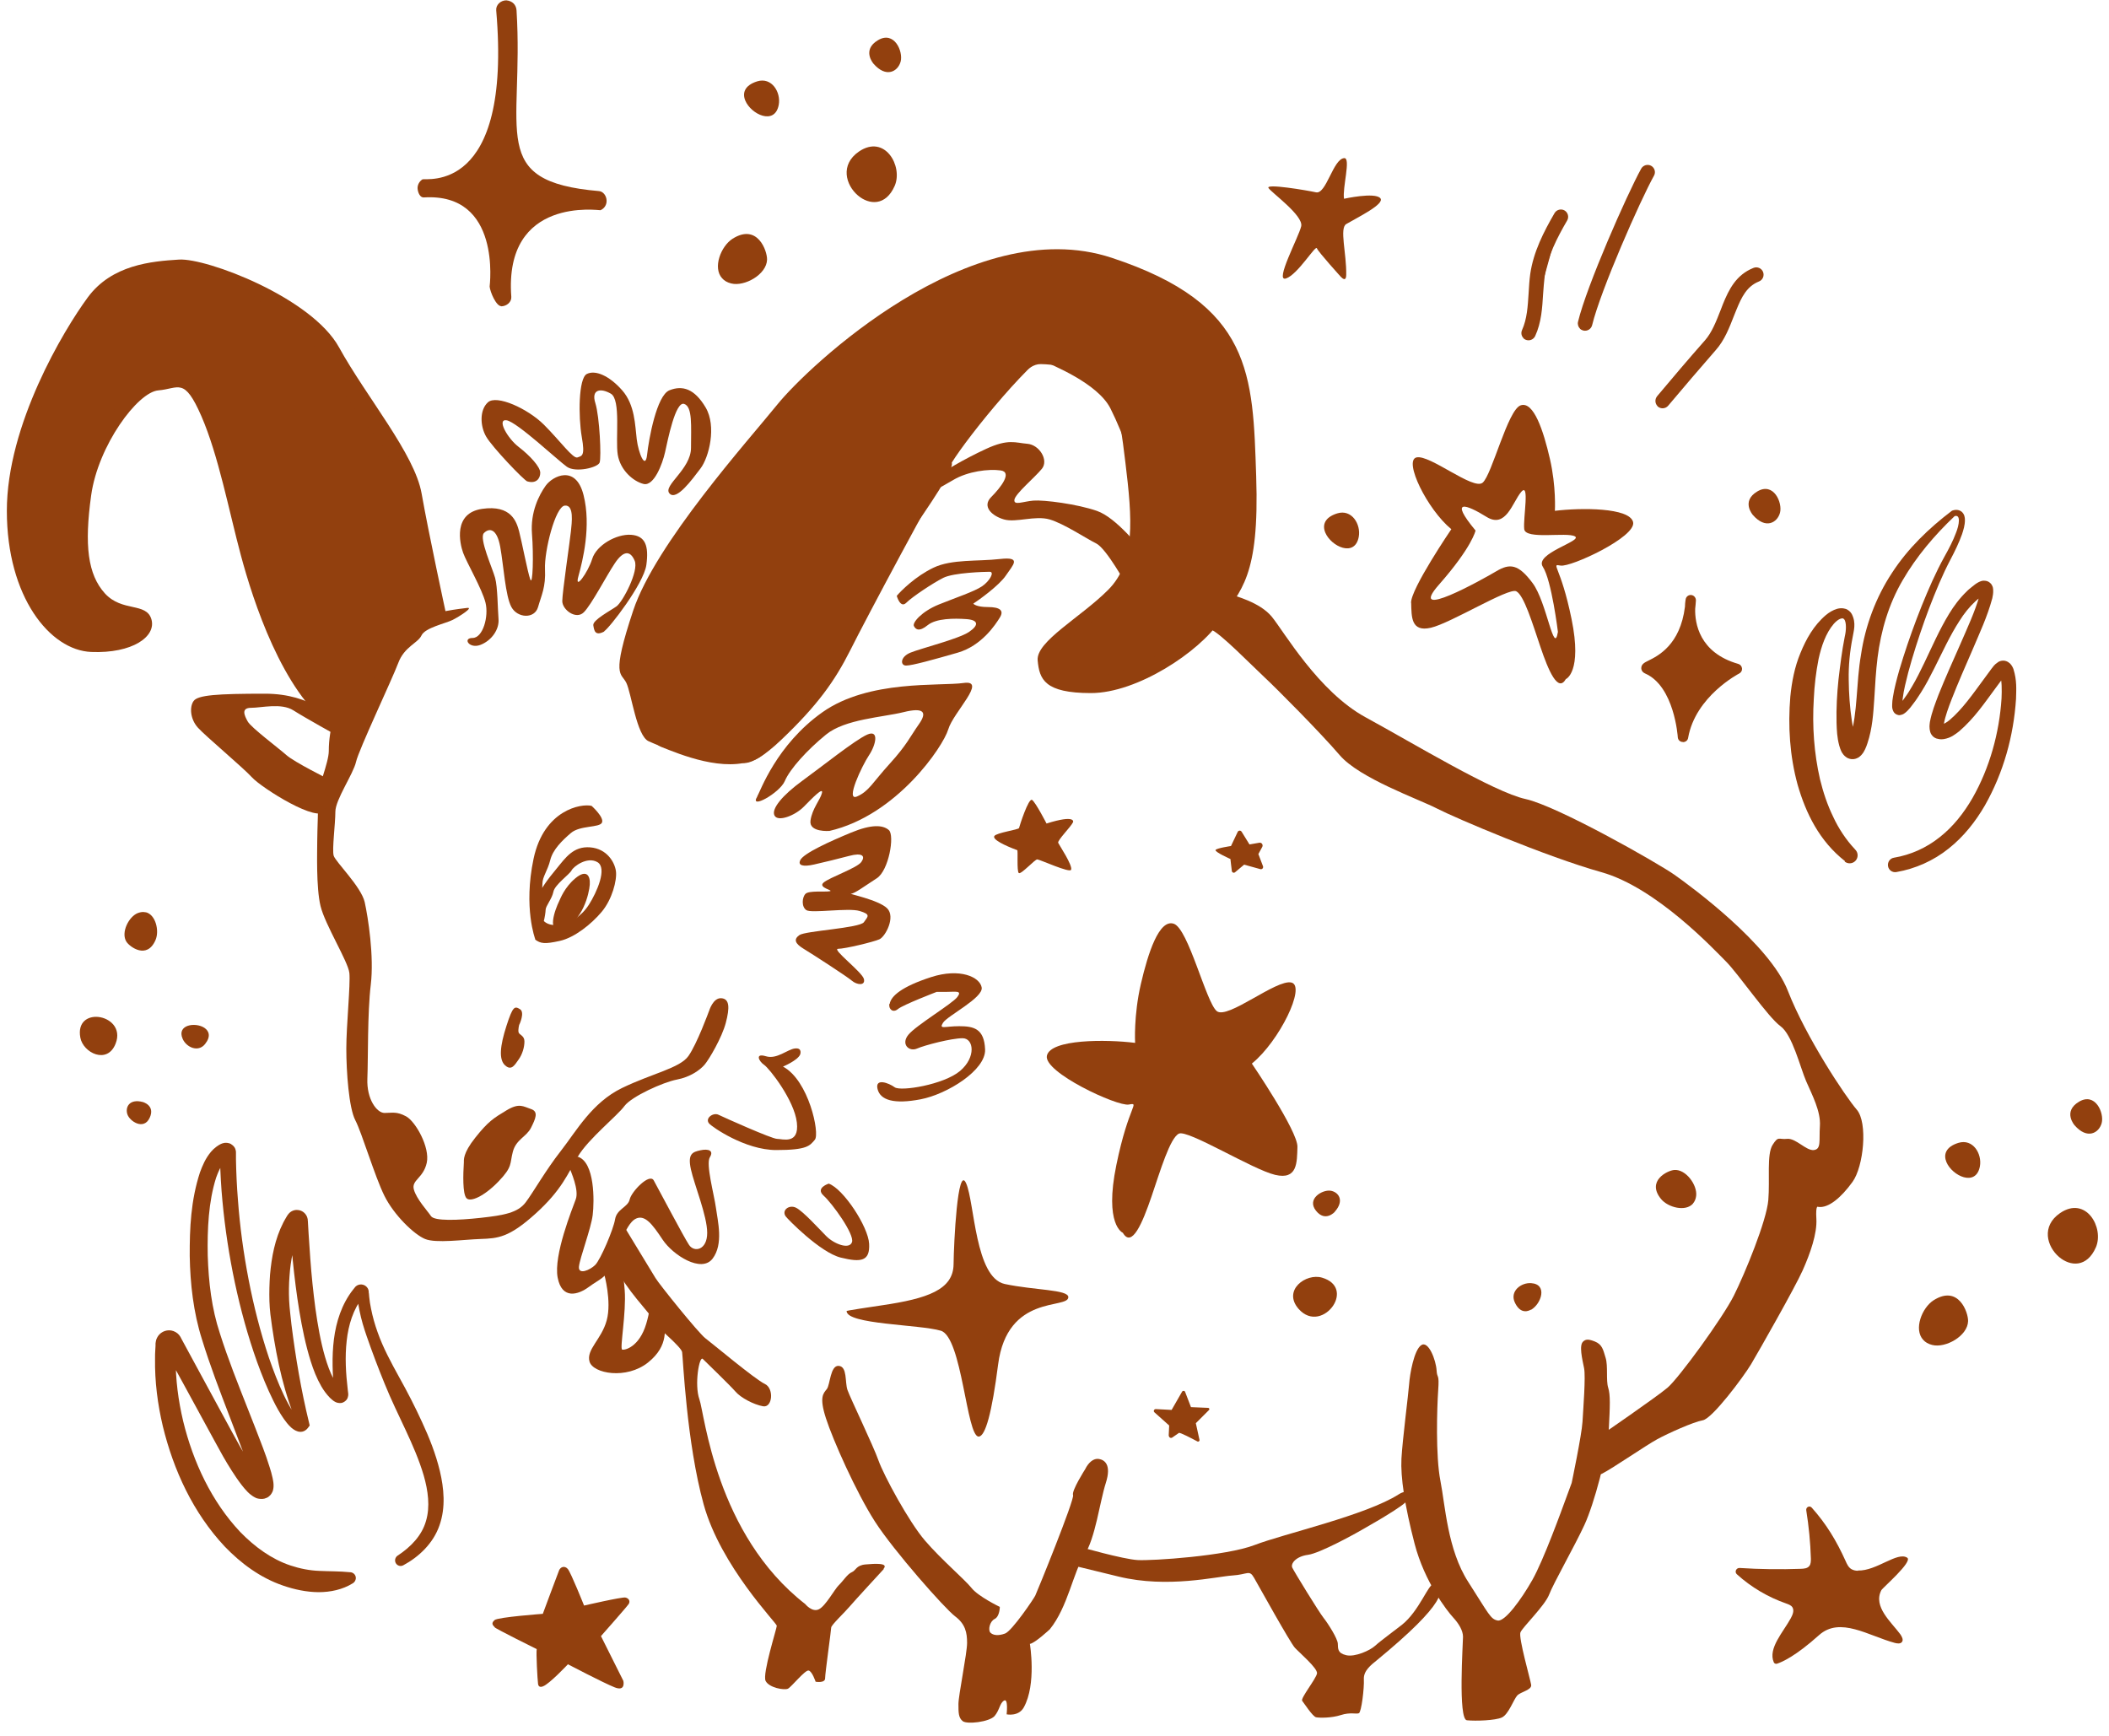 <svg width="130" height="107" viewBox="0 0 130 107" fill="none" xmlns="http://www.w3.org/2000/svg">
<path d="M21.745 97.603C21.115 97.993 20.372 98.15 19.63 98.15C18.887 98.143 18.152 97.986 17.455 97.746C16.045 97.266 14.852 96.373 13.862 95.346C11.897 93.253 10.697 90.628 10.037 87.921C9.715 86.555 9.535 85.16 9.557 83.751C9.557 83.57 9.557 83.398 9.572 83.218L9.587 82.956V82.82C9.595 82.783 9.587 82.82 9.602 82.716C9.61 82.633 9.64 82.55 9.677 82.475C9.835 82.145 10.195 81.958 10.555 82.018C10.735 82.048 10.922 82.153 11.035 82.288C11.17 82.468 11.14 82.46 11.17 82.505L11.41 82.948L12.377 84.733L14.312 88.296C14.635 88.888 14.95 89.466 15.302 90.02C15.475 90.298 15.655 90.568 15.842 90.808C15.932 90.928 16.03 91.048 16.12 91.13C16.165 91.175 16.202 91.213 16.225 91.228C16.24 91.258 16.255 91.198 16.022 91.213H16.18C16.127 91.206 16.082 91.206 16.015 91.213C15.94 91.228 15.865 91.266 15.805 91.311C15.737 91.363 15.7 91.415 15.685 91.453C15.655 91.505 15.647 91.528 15.64 91.543C15.617 91.626 15.632 91.611 15.625 91.596C15.625 91.558 15.61 91.468 15.595 91.385C15.557 91.213 15.505 91.025 15.445 90.831C15.325 90.448 15.19 90.058 15.047 89.668L14.155 87.328C13.555 85.76 12.947 84.186 12.445 82.55C11.92 80.893 11.725 79.138 11.695 77.436C11.687 75.718 11.762 74.001 12.325 72.275C12.482 71.848 12.662 71.413 13.007 71.001C13.097 70.895 13.195 70.798 13.315 70.708C13.367 70.663 13.442 70.626 13.502 70.581C13.555 70.55 13.652 70.49 13.802 70.46C13.877 70.445 13.975 70.438 14.117 70.475C14.26 70.505 14.462 70.678 14.507 70.835C14.537 70.91 14.545 70.978 14.545 71.031V71.083V71.158V71.466C14.56 72.29 14.597 73.123 14.665 73.948C14.785 75.606 15.01 77.248 15.325 78.883C15.64 80.51 16.052 82.13 16.577 83.698C16.847 84.478 17.14 85.258 17.492 85.993C17.665 86.361 17.86 86.721 18.07 87.05C18.175 87.208 18.295 87.373 18.407 87.478C18.46 87.531 18.527 87.568 18.527 87.568C18.527 87.546 18.385 87.613 18.422 87.606L18.385 87.921C17.522 85.948 17.08 83.885 16.772 81.8L16.667 81.02C16.637 80.751 16.615 80.473 16.607 80.203C16.592 79.663 16.607 79.115 16.645 78.576C16.742 77.496 16.937 76.393 17.47 75.35C17.53 75.223 17.62 75.096 17.687 74.968L17.717 74.923L17.732 74.9C17.732 74.9 17.732 74.9 17.777 74.841C17.927 74.645 18.175 74.563 18.37 74.593C18.565 74.608 18.797 74.728 18.917 74.99C18.94 75.05 18.962 75.118 18.97 75.178V75.231L18.977 75.275L19.022 76.048L19.127 77.593C19.202 78.621 19.307 79.648 19.442 80.66C19.585 81.673 19.757 82.686 20.035 83.645C20.177 84.126 20.342 84.591 20.56 85.003C20.672 85.206 20.8 85.4 20.935 85.55C20.972 85.588 21.01 85.618 21.04 85.656C21.07 85.686 21.04 85.656 21.025 85.656C21.002 85.648 20.972 85.633 20.897 85.641C20.83 85.641 20.665 85.731 20.627 85.858C20.59 85.963 20.612 86.031 20.605 85.963L20.59 85.768C20.5 84.718 20.447 83.645 20.582 82.566C20.717 81.493 21.062 80.391 21.76 79.505C21.812 79.438 21.827 79.415 21.91 79.318C22.135 79.1 22.487 79.153 22.645 79.385C22.69 79.445 22.712 79.513 22.727 79.581V79.663L22.742 79.753L22.757 79.933C22.78 80.18 22.817 80.421 22.87 80.668C22.967 81.156 23.102 81.643 23.275 82.123C23.612 83.083 24.107 83.99 24.602 84.891C25.105 85.79 25.585 86.721 26.02 87.673C26.462 88.626 26.86 89.623 27.115 90.688C27.362 91.738 27.482 92.915 27.092 94.025C26.71 95.143 25.81 95.983 24.857 96.493C24.692 96.583 24.482 96.523 24.392 96.35C24.31 96.193 24.362 95.998 24.505 95.9C25.33 95.361 26.012 94.648 26.26 93.755C26.522 92.878 26.387 91.888 26.117 90.951C25.555 89.046 24.497 87.253 23.717 85.318C23.32 84.35 22.945 83.361 22.6 82.363C22.427 81.861 22.27 81.35 22.165 80.818C22.112 80.555 22.06 80.285 22.037 80.016L22.022 79.813V79.708C22.022 79.708 22.007 79.633 22.015 79.701C22.015 79.738 22.037 79.775 22.06 79.805C22.142 79.933 22.322 79.956 22.45 79.835C22.45 79.835 22.39 79.918 22.36 79.956C21.775 80.713 21.475 81.673 21.37 82.656C21.257 83.645 21.317 84.658 21.437 85.678L21.46 85.865C21.46 85.865 21.49 86.001 21.43 86.165C21.37 86.353 21.137 86.488 21.01 86.488C20.747 86.51 20.582 86.376 20.515 86.323C20.455 86.27 20.387 86.218 20.335 86.165C20.117 85.941 19.945 85.701 19.802 85.453C19.517 84.958 19.322 84.448 19.157 83.93C18.835 82.903 18.625 81.861 18.452 80.826C18.28 79.783 18.152 78.748 18.047 77.706L17.905 76.145L17.845 75.365V75.313C17.845 75.358 17.86 75.403 17.882 75.448C17.972 75.643 18.145 75.725 18.272 75.74C18.407 75.755 18.587 75.703 18.692 75.561C18.73 75.508 18.707 75.538 18.707 75.538V75.553L18.677 75.591C18.625 75.688 18.557 75.778 18.512 75.883C18.1 76.701 17.912 77.691 17.845 78.673C17.807 79.168 17.8 79.663 17.822 80.158C17.845 80.645 17.912 81.133 17.965 81.65C18.22 83.675 18.565 85.716 19.045 87.68L19.09 87.876L19.007 87.988C18.947 88.07 18.872 88.16 18.737 88.221C18.61 88.281 18.46 88.273 18.362 88.243C18.16 88.183 18.055 88.085 17.95 88.003C17.755 87.823 17.62 87.643 17.492 87.463C17.237 87.096 17.027 86.713 16.84 86.331C16.457 85.558 16.142 84.77 15.85 83.968C15.28 82.371 14.83 80.728 14.477 79.07C14.125 77.413 13.87 75.733 13.712 74.046C13.63 73.198 13.585 72.35 13.562 71.503V71.188L13.555 71.106C13.555 71.106 13.555 71.061 13.555 71.083C13.555 71.113 13.555 71.15 13.577 71.203C13.607 71.316 13.765 71.451 13.855 71.458C13.945 71.481 13.99 71.473 14.012 71.466C14.057 71.451 14.057 71.451 14.027 71.466C14.005 71.481 13.982 71.488 13.952 71.51C13.9 71.548 13.855 71.6 13.802 71.653C13.607 71.885 13.45 72.238 13.322 72.598C12.85 74.083 12.775 75.77 12.805 77.398C12.857 79.04 13.045 80.66 13.555 82.198C14.05 83.766 14.672 85.318 15.287 86.878C15.595 87.658 15.902 88.438 16.202 89.233C16.352 89.63 16.495 90.035 16.622 90.448C16.69 90.658 16.75 90.868 16.802 91.108C16.825 91.228 16.855 91.348 16.862 91.52C16.862 91.603 16.87 91.701 16.825 91.88C16.81 91.925 16.795 91.971 16.75 92.046C16.72 92.106 16.667 92.173 16.577 92.248C16.502 92.316 16.397 92.353 16.3 92.383C16.21 92.406 16.135 92.406 16.06 92.398H16.217C15.812 92.428 15.67 92.278 15.55 92.21C15.43 92.128 15.347 92.053 15.272 91.978C15.122 91.828 15.002 91.678 14.89 91.535C14.665 91.243 14.47 90.951 14.282 90.658C13.907 90.073 13.57 89.466 13.247 88.865L11.305 85.303L10.33 83.525L10.09 83.083C10.09 83.083 10.015 82.963 10.097 83.083C10.157 83.158 10.262 83.218 10.367 83.233C10.562 83.263 10.742 83.165 10.832 82.993C10.855 82.956 10.862 82.91 10.87 82.873C10.87 82.813 10.87 82.895 10.87 82.895V83.016L10.847 83.255C10.832 83.413 10.832 83.578 10.832 83.743C10.817 85.033 10.99 86.338 11.29 87.606C11.905 90.133 13.052 92.578 14.807 94.438C15.692 95.346 16.727 96.111 17.897 96.501C18.475 96.695 19.082 96.816 19.69 96.838C20.305 96.868 20.905 96.853 21.587 96.921H21.61C21.805 96.943 21.955 97.115 21.932 97.318C21.917 97.43 21.857 97.528 21.767 97.588L21.745 97.603Z" fill="#92400E"/>
<path d="M113.724 53.083C112.156 51.853 111.316 50.143 110.806 48.373C110.319 46.596 110.206 44.751 110.356 42.951C110.446 42.036 110.619 41.121 110.979 40.258C111.331 39.396 111.796 38.556 112.554 37.911C112.749 37.753 112.966 37.611 113.251 37.528C113.394 37.491 113.566 37.476 113.739 37.528C113.919 37.573 114.069 37.716 114.144 37.851C114.436 38.421 114.256 38.901 114.189 39.328C114.024 40.168 113.941 41.031 113.956 41.893C113.964 42.756 114.024 43.611 114.151 44.451C114.219 44.863 114.301 45.283 114.414 45.621C114.444 45.703 114.481 45.778 114.496 45.793C114.496 45.793 114.511 45.786 114.414 45.718C114.369 45.688 114.264 45.651 114.159 45.658C114.054 45.666 113.994 45.703 113.964 45.726C113.866 45.808 113.941 45.741 113.964 45.681C113.994 45.613 114.024 45.523 114.054 45.433C114.519 43.941 114.406 42.118 114.714 40.356C114.976 38.578 115.629 36.823 116.619 35.323C117.601 33.808 118.899 32.563 120.301 31.498L120.331 31.476H120.354V31.468C120.526 31.416 120.729 31.401 120.916 31.543C121.096 31.701 121.119 31.903 121.119 32.061C121.119 32.383 121.029 32.661 120.939 32.938C120.744 33.478 120.496 33.988 120.234 34.483C119.724 35.451 119.304 36.478 118.906 37.513C118.516 38.548 118.164 39.598 117.849 40.656C117.691 41.188 117.549 41.721 117.429 42.253C117.369 42.516 117.316 42.786 117.286 43.048C117.271 43.176 117.256 43.311 117.256 43.423C117.256 43.476 117.256 43.536 117.271 43.558C117.271 43.566 117.271 43.558 117.256 43.536C117.234 43.491 117.129 43.446 117.076 43.461C117.001 43.476 117.054 43.461 117.076 43.431C117.114 43.401 117.151 43.356 117.189 43.311C117.264 43.221 117.346 43.101 117.421 42.996C117.579 42.786 117.721 42.553 117.856 42.321C118.134 41.856 118.374 41.361 118.614 40.866C119.094 39.868 119.536 38.841 120.136 37.851C120.436 37.356 120.789 36.883 121.224 36.463C121.329 36.351 121.449 36.261 121.569 36.163C121.689 36.066 121.794 35.976 121.981 35.878C122.086 35.841 122.176 35.758 122.469 35.818C122.611 35.856 122.754 35.991 122.791 36.088C122.851 36.201 122.851 36.268 122.859 36.336C122.874 36.583 122.836 36.726 122.806 36.883C122.491 38.046 122.019 39.028 121.584 40.063C121.141 41.083 120.691 42.103 120.294 43.123C120.099 43.626 119.904 44.158 119.821 44.623C119.799 44.728 119.821 44.856 119.806 44.811C119.806 44.788 119.776 44.751 119.724 44.706C119.701 44.683 119.671 44.668 119.641 44.661C119.641 44.661 119.664 44.661 119.686 44.661C119.799 44.646 120.016 44.526 120.196 44.368C120.961 43.716 121.606 42.786 122.259 41.901L122.761 41.218C122.874 41.098 122.874 41.008 123.189 40.798C123.286 40.746 123.414 40.708 123.571 40.731C123.639 40.746 123.714 40.768 123.774 40.806C123.819 40.836 123.864 40.873 123.909 40.911C124.029 41.046 124.074 41.151 124.111 41.248C124.329 41.953 124.284 42.493 124.269 43.086C124.119 45.381 123.496 47.623 122.356 49.641C121.779 50.638 121.044 51.576 120.114 52.311C119.191 53.053 118.066 53.556 116.896 53.758C116.649 53.803 116.416 53.638 116.379 53.391C116.341 53.143 116.499 52.911 116.746 52.873C117.774 52.701 118.741 52.266 119.559 51.613C120.384 50.968 121.051 50.121 121.584 49.198C122.641 47.346 123.241 45.178 123.376 43.048C123.399 42.538 123.399 41.938 123.279 41.578C123.271 41.541 123.249 41.526 123.279 41.556C123.294 41.571 123.309 41.586 123.331 41.593C123.361 41.616 123.399 41.623 123.436 41.631C123.526 41.646 123.586 41.631 123.616 41.608C123.691 41.548 123.541 41.698 123.474 41.788L122.986 42.448C122.319 43.348 121.696 44.278 120.766 45.081C120.519 45.268 120.264 45.486 119.821 45.561C119.716 45.576 119.581 45.583 119.454 45.546L119.356 45.523C119.296 45.501 119.229 45.463 119.184 45.426C119.079 45.336 119.019 45.238 118.989 45.148C118.899 44.833 118.944 44.676 118.959 44.511C119.079 43.881 119.289 43.371 119.491 42.831C119.911 41.781 120.369 40.768 120.819 39.748C121.254 38.743 121.741 37.701 122.019 36.718C122.049 36.606 122.064 36.471 122.064 36.441C122.064 36.441 122.064 36.441 122.079 36.486C122.094 36.516 122.169 36.613 122.251 36.621C122.401 36.643 122.356 36.621 122.334 36.636C122.274 36.658 122.161 36.748 122.064 36.823C121.966 36.898 121.861 36.973 121.771 37.063C121.396 37.408 121.066 37.821 120.781 38.278C120.196 39.178 119.739 40.191 119.236 41.188C118.981 41.691 118.726 42.193 118.419 42.673C118.261 42.913 118.111 43.161 117.931 43.386C117.841 43.498 117.766 43.618 117.654 43.731C117.601 43.791 117.549 43.851 117.474 43.911C117.399 43.963 117.339 44.046 117.121 44.083C116.994 44.106 116.821 44.023 116.754 43.926C116.694 43.843 116.671 43.768 116.656 43.716C116.626 43.603 116.634 43.521 116.634 43.438C116.634 43.273 116.656 43.131 116.679 42.981C116.724 42.688 116.784 42.411 116.851 42.141C116.986 41.593 117.144 41.053 117.316 40.521C117.654 39.456 118.036 38.398 118.449 37.363C118.869 36.328 119.311 35.301 119.859 34.311C120.129 33.831 120.384 33.343 120.571 32.841C120.759 32.376 120.894 31.656 120.451 31.828L120.504 31.798C119.244 32.991 118.126 34.311 117.279 35.773C116.424 37.236 115.944 38.863 115.734 40.536C115.629 41.376 115.584 42.231 115.531 43.101C115.471 43.971 115.419 44.893 115.111 45.816C115.074 45.936 115.029 46.048 114.969 46.183C114.894 46.311 114.864 46.453 114.594 46.671C114.511 46.723 114.399 46.783 114.249 46.798C114.091 46.813 113.934 46.761 113.836 46.701C113.641 46.573 113.596 46.468 113.536 46.386C113.446 46.213 113.409 46.086 113.371 45.958C113.236 45.456 113.221 45.013 113.206 44.556C113.184 43.656 113.236 42.763 113.326 41.886C113.431 41.008 113.536 40.131 113.709 39.261C113.761 39.036 113.784 38.848 113.784 38.653C113.784 38.466 113.754 38.271 113.679 38.181C113.604 38.098 113.566 38.106 113.424 38.151C113.296 38.203 113.154 38.323 113.034 38.458C112.539 39.036 112.269 39.846 112.096 40.633C111.939 41.436 111.841 42.253 111.804 43.078C111.699 44.758 111.819 46.431 112.186 48.036C112.381 48.831 112.636 49.611 112.996 50.346C113.326 51.073 113.814 51.793 114.309 52.318L114.369 52.386C114.556 52.581 114.549 52.896 114.354 53.083C114.174 53.256 113.896 53.263 113.709 53.113L113.724 53.083Z" fill="#92400E"/>
<path d="M82.674 17.091C82.674 17.091 81.257 15.531 81.174 15.306C81.092 15.081 79.997 16.926 79.269 17.166C78.542 17.406 80.057 14.608 80.207 13.948C80.357 13.288 78.355 11.863 78.189 11.586C78.025 11.308 80.492 11.721 81.122 11.856C81.752 11.991 82.18 9.778 82.862 9.748C83.282 9.726 82.734 11.601 82.847 12.253C82.847 12.253 84.737 11.833 85.082 12.216C85.397 12.568 83.68 13.401 82.982 13.813C82.555 14.068 83.004 15.613 82.982 16.941C82.975 17.436 82.674 17.083 82.674 17.083V17.091Z" fill="#92400E"/>
<path d="M52.884 12.051C52.126 11.406 51.774 10.146 52.944 9.343C54.549 8.248 55.674 10.258 55.149 11.458C54.601 12.711 53.574 12.636 52.884 12.051Z" fill="#92400E"/>
<path d="M44.515 17.158C43.915 16.505 44.44 15.178 45.152 14.72C46.697 13.738 47.297 15.478 47.282 16.003C47.26 16.918 45.895 17.683 45.07 17.473C44.822 17.413 44.642 17.3 44.515 17.158Z" fill="#92400E"/>
<path d="M103.734 45.741H103.719C103.554 45.733 103.427 45.606 103.419 45.441C103.419 45.411 103.209 42.306 101.409 41.518C101.192 41.421 101.169 41.256 101.169 41.188C101.169 40.948 101.364 40.843 101.597 40.731C102.204 40.431 103.569 39.756 103.862 37.401C103.869 37.116 103.907 36.943 103.907 36.936C103.937 36.771 104.094 36.658 104.259 36.681C104.424 36.703 104.544 36.853 104.537 37.018C104.529 37.198 104.507 37.363 104.492 37.528C104.469 38.398 104.732 40.236 107.147 40.926C107.274 40.963 107.364 41.068 107.379 41.203C107.394 41.331 107.327 41.458 107.207 41.518C107.177 41.533 104.507 42.921 104.057 45.486C104.034 45.643 103.899 45.748 103.742 45.748L103.734 45.741Z" fill="#92400E"/>
<path d="M77.177 65.555C78.857 64.19 80.522 60.778 79.6 60.568C78.677 60.35 75.662 62.87 75.002 62.33C74.342 61.79 73.254 57.253 72.355 56.945C71.454 56.638 70.772 58.723 70.322 60.665C69.872 62.608 69.969 64.288 69.969 64.288C68.169 64.063 64.764 64.055 64.532 65.075C64.299 66.095 68.867 68.218 69.579 68.09C70.292 67.963 69.579 68.09 68.814 71.81C68.049 75.53 69.212 75.995 69.212 75.995C69.767 76.955 70.419 75.395 70.975 73.775C71.529 72.148 72.122 70.145 72.669 69.883C73.217 69.62 77.222 72.103 78.602 72.425C79.982 72.748 79.945 71.668 79.975 70.7C80.004 69.733 77.169 65.57 77.169 65.57L77.177 65.555Z" fill="#92400E"/>
<path d="M42.962 45.17C42.962 45.17 41.049 44.96 40.629 44C40.209 43.04 39.249 40.925 40.944 37.002C42.639 33.08 49.644 24.275 54.842 20.562C60.039 16.85 63.542 16.745 64.599 16.745C65.657 16.745 69.159 17.698 70.329 18.545C71.499 19.392 75.212 22.468 75.632 24.59C76.059 26.712 76.479 31.273 75.842 33.29C75.204 35.307 74.147 38.06 72.129 39.125C70.112 40.182 68.102 41.562 66.399 41.352C64.704 41.142 64.914 40.61 65.762 39.867C66.609 39.125 69.159 37.325 70.112 35.727C71.064 34.138 71.169 33.185 71.282 31.587C71.394 29.99 71.387 28.407 70.644 27.133C69.902 25.858 68.949 23.42 67.674 22.887C66.399 22.355 65.342 21.508 64.494 21.718C63.647 21.927 62.612 22.76 62.612 23.398C62.612 23.735 63.272 22.43 64.149 22.445C64.937 22.46 66.197 22.61 66.954 23.255C68.859 24.883 68.949 25.01 69.369 28.505C69.797 32.008 70.007 34.655 68.312 36.358C66.617 38.06 63.857 39.538 63.962 40.708C64.067 41.877 64.389 42.725 67.247 42.725C70.104 42.725 73.929 40.182 75.204 38.27C76.479 36.358 77.642 35.615 77.432 29.36C77.222 23.105 77.222 18.755 68.522 15.89C59.822 13.025 49.749 22.677 47.942 24.905C46.142 27.133 40.412 33.5 39.032 37.633C37.652 41.773 38.289 41.45 38.604 42.087C38.919 42.725 39.242 45.373 39.984 45.695C40.727 46.017 42.002 46.648 42.849 45.8C43.697 44.953 42.954 45.163 42.954 45.163L42.962 45.17Z" fill="#92400E"/>
<path d="M45.512 46.872C45.512 46.872 45.94 47.719 48.167 45.597C50.395 43.474 51.452 41.989 52.412 40.084C53.364 38.172 57.609 30.222 58.667 28.52C59.724 26.817 63.76 21.837 65.454 21.095C67.15 20.352 69.909 18.552 72.984 20.352C72.984 20.352 73.622 19.715 72.347 19.077C71.072 18.439 69.482 16.954 66.512 18.544C63.542 20.134 60.782 21.724 59.724 24.169C58.667 26.607 56.117 29.262 55.164 31.805C54.212 34.347 51.347 38.802 50.395 40.287C49.442 41.772 46.787 44.105 46.367 44.952C45.947 45.8 44.777 46.437 45.52 46.864L45.512 46.872Z" fill="#92400E"/>
<path d="M27.474 37.745C27.474 37.745 26.417 32.862 25.989 30.425C25.562 27.987 22.592 24.485 20.897 21.41C19.202 18.335 12.729 15.897 11.034 16.002C9.339 16.107 6.894 16.317 5.409 18.335C3.924 20.352 0.422 26.187 0.422 31.49C0.422 36.792 3.077 40.085 5.619 40.19C8.162 40.295 9.647 39.237 9.332 38.172C9.017 37.115 7.532 37.745 6.467 36.582C5.409 35.412 5.192 33.612 5.619 30.537C6.047 27.462 8.484 24.17 9.759 24.065C11.034 23.96 11.349 23.217 12.414 25.655C13.472 28.092 14.109 31.49 14.852 34.25C15.594 37.01 17.394 42.627 20.477 44.855C20.477 44.855 21.647 43.16 21.752 42.732C21.857 42.305 20.162 41.457 19.734 40.4C19.307 39.342 16.449 32.337 16.022 30.747C15.594 29.157 13.479 24.492 13.262 23.532C13.044 22.572 12.204 20.877 10.502 21.41C8.799 21.942 5.942 24.275 5.409 26.075C4.877 27.875 3.392 30.635 4.134 33.71C4.877 36.785 6.677 37.737 7.532 38.27C8.379 38.802 7.959 39.545 6.152 39.117C4.352 38.69 2.439 36.995 1.802 34.977C1.164 32.96 2.229 28.827 2.754 26.172C3.279 23.517 6.999 18.747 8.589 18.005C10.179 17.262 11.559 16.31 15.699 18.957C19.839 21.612 19.097 23.202 21.954 26.172C24.812 29.142 25.134 36.777 25.877 38.157L27.467 37.73L27.474 37.745Z" fill="#92400E"/>
<path d="M46.674 49.1C46.854 48.815 47.844 45.92 50.701 43.902C53.559 41.885 57.916 42.312 59.401 42.102C60.886 41.892 58.764 43.902 58.449 44.967C58.134 46.025 55.269 50.27 51.129 51.222C51.129 51.222 49.854 51.327 49.959 50.585C50.064 49.842 50.559 49.31 50.664 48.89C50.769 48.47 50.064 49.205 49.539 49.737C49.014 50.27 47.949 50.69 47.739 50.27C47.529 49.85 48.272 48.995 49.434 48.147C50.604 47.3 52.719 45.605 53.461 45.282C54.204 44.96 53.994 45.92 53.566 46.557C53.139 47.195 52.081 49.422 52.824 49.1C53.566 48.777 53.776 48.252 54.841 47.082C55.906 45.912 56.116 45.387 56.641 44.645C57.166 43.902 56.956 43.587 55.689 43.902C54.414 44.217 52.081 44.33 50.919 45.282C49.749 46.235 48.691 47.405 48.376 48.147C48.061 48.89 46.149 49.947 46.681 49.1H46.674Z" fill="#92400E"/>
<path d="M32.994 57.898C32.994 57.898 32.252 55.963 32.889 52.94C33.527 49.918 35.829 49.52 36.467 49.678C36.467 49.678 37.262 50.39 37.104 50.713C36.947 51.035 35.754 50.87 35.192 51.35C34.629 51.83 34.074 52.385 33.917 53.023C33.759 53.66 33.437 54.058 33.437 54.455C33.437 54.853 33.197 56.368 33.437 56.683C33.677 56.998 34.074 57.08 34.592 56.998C35.109 56.915 35.822 56.518 36.302 55.768C36.782 55.018 37.457 53.503 36.819 53.143C36.182 52.783 35.349 53.42 35.229 53.66C35.109 53.9 34.194 54.538 34.112 54.973C34.029 55.408 33.632 55.85 33.632 56.09C33.632 56.33 33.429 57.485 33.272 57.088C33.114 56.69 33.069 55.618 33.189 55.22C33.309 54.823 33.744 54.223 34.307 53.548C34.862 52.873 35.342 52.153 36.377 52.235C37.412 52.318 37.892 53.15 37.967 53.705C38.042 54.26 37.727 55.453 37.089 56.21C36.452 56.968 35.417 57.8 34.502 58.003C33.587 58.205 33.324 58.175 32.979 57.913L32.994 57.898Z" fill="#92400E"/>
<path d="M34.479 55.527C34.532 55.422 34.794 54.695 35.477 54.132C36.151 53.577 36.392 53.975 36.354 54.53C36.316 55.085 35.919 56.795 34.681 57.237C33.661 57.597 34.202 56.082 34.479 55.527Z" fill="#92400E"/>
<path d="M32.012 63.162C32.012 63.162 32.372 62.405 32.05 62.21C31.727 62.015 31.615 62.007 31.217 63.245C30.82 64.482 30.737 65.315 31.135 65.675C31.532 66.035 31.735 65.637 31.967 65.315C32.2 64.992 32.327 64.557 32.327 64.197C32.327 63.837 32.012 63.8 31.967 63.642C31.922 63.485 32.005 63.162 32.005 63.162H32.012Z" fill="#92400E"/>
<path d="M28.592 71.675C28.599 71.517 28.509 71.12 29.304 70.122C30.099 69.125 30.422 68.93 31.217 68.45C32.012 67.97 32.252 68.21 32.732 68.367C33.212 68.525 33.009 68.967 32.732 69.522C32.454 70.077 31.817 70.235 31.614 70.992C31.412 71.75 31.614 71.907 30.737 72.822C29.859 73.737 28.989 74.135 28.749 73.857C28.509 73.58 28.547 72.387 28.592 71.667V71.675Z" fill="#92400E"/>
<path d="M43.705 62.33C43.705 62.33 43.945 61.498 44.462 61.535C44.98 61.572 44.98 62.135 44.74 63.05C44.5 63.965 43.705 65.315 43.427 65.638C43.15 65.96 42.55 66.395 41.717 66.552C40.885 66.71 38.935 67.588 38.492 68.18C38.057 68.78 36.265 70.205 35.627 71.285C34.99 72.365 34.63 73.355 33.002 74.825C31.375 76.295 30.692 76.34 29.62 76.377C28.547 76.415 26.875 76.655 26.2 76.377C25.525 76.1 24.287 74.907 23.695 73.715C23.102 72.522 22.3 69.815 21.902 69.058C21.505 68.3 21.347 66.073 21.347 64.64C21.347 63.208 21.61 60.688 21.535 59.975C21.452 59.263 20.035 57.005 19.757 55.85C19.48 54.695 19.555 52.505 19.555 51.83C19.555 51.155 19.637 49.565 19.592 49.123C19.547 48.68 20.267 47.015 20.267 46.295C20.267 45.575 20.387 44.9 20.545 44.345C20.702 43.79 21.94 41.803 22.532 41.24C23.125 40.678 25 38.63 25.877 38.165C26.755 37.7 28.367 37.528 28.795 37.475C29.222 37.422 28.315 38.008 27.895 38.218C27.475 38.428 26.2 38.697 25.982 39.17C25.765 39.642 24.925 39.86 24.55 40.865C24.175 41.87 22.112 46.22 21.947 46.962C21.782 47.705 20.672 49.295 20.672 50.038C20.672 50.78 20.462 52.37 20.567 52.745C20.672 53.12 22.262 54.657 22.48 55.61C22.69 56.562 23.065 58.955 22.855 60.703C22.645 62.45 22.697 65.21 22.645 66.485C22.592 67.76 23.23 68.608 23.702 68.608C24.175 68.608 24.445 68.502 25.03 68.817C25.615 69.132 26.515 70.73 26.305 71.683C26.095 72.635 25.352 72.74 25.51 73.325C25.667 73.91 26.357 74.653 26.567 74.968C26.777 75.282 28.21 75.23 29.642 75.073C31.075 74.915 31.922 74.757 32.402 74.12C32.882 73.483 33.625 72.155 34.577 70.94C35.53 69.718 36.49 67.97 38.342 67.07C40.202 66.17 41.897 65.847 42.43 65.105C42.962 64.362 43.705 62.322 43.705 62.322V62.33Z" fill="#92400E"/>
<path d="M20.552 44.353C20.552 44.353 19.277 42.763 16.337 42.763C13.397 42.763 12.197 42.845 11.934 43.213C11.672 43.58 11.725 44.33 12.197 44.855C12.669 45.38 14.957 47.293 15.542 47.93C16.127 48.568 19.697 50.833 20.049 49.948C20.154 49.685 20.259 48.035 20.259 48.035C20.259 48.035 18.137 46.978 17.657 46.55C17.177 46.123 15.482 44.855 15.272 44.48C15.062 44.105 14.845 43.633 15.482 43.633C16.119 43.633 17.342 43.318 18.084 43.79C18.827 44.263 20.845 45.38 20.845 45.38L20.552 44.345V44.353Z" fill="#92400E"/>
<path d="M55.269 36.739C55.532 36.425 56.439 35.517 57.549 34.992C58.666 34.46 60.257 34.617 61.636 34.46C63.017 34.302 62.431 34.835 62.011 35.465C61.592 36.095 60.316 37.002 59.994 37.212C59.994 37.212 60.151 37.422 60.894 37.422C61.636 37.422 61.899 37.632 61.636 38.059C61.374 38.487 60.519 39.807 59.034 40.234C57.549 40.662 56.221 41.029 55.854 41.029C55.486 41.029 55.479 40.497 56.117 40.234C56.754 39.972 59.087 39.387 59.724 38.96C60.361 38.532 60.309 38.217 59.566 38.165C58.824 38.112 57.706 38.112 57.181 38.54C56.657 38.967 56.439 38.802 56.334 38.592C56.229 38.382 56.814 37.692 57.871 37.264C58.929 36.837 60.047 36.47 60.526 36.147C61.007 35.825 61.322 35.247 61.007 35.247C60.691 35.247 58.779 35.3 58.142 35.622C57.504 35.944 56.229 36.792 55.861 37.16C55.494 37.527 55.276 36.732 55.276 36.732L55.269 36.739Z" fill="#92400E"/>
<path d="M35.117 72.012C35.184 72.222 35.702 73.34 35.492 73.925C35.282 74.51 34.112 77.375 34.374 78.755C34.637 80.135 35.649 79.812 36.287 79.34C36.924 78.867 37.404 78.755 37.719 77.96C38.034 77.165 38.567 75.47 39.152 75.147C39.737 74.825 40.209 75.462 40.847 76.422C41.484 77.375 43.232 78.492 43.922 77.592C44.612 76.692 44.237 75.26 44.132 74.465C44.027 73.67 43.494 71.757 43.757 71.337C44.019 70.917 43.652 70.805 43.172 70.91C42.692 71.015 42.377 71.12 42.587 72.08C42.797 73.04 43.592 74.945 43.592 76.002C43.592 77.06 42.797 77.225 42.474 76.745C42.152 76.265 40.562 73.242 40.299 72.77C40.037 72.29 38.919 73.46 38.814 73.94C38.709 74.42 38.019 74.525 37.914 75.162C37.809 75.8 37.014 77.652 36.692 77.975C36.369 78.297 35.634 78.612 35.687 78.08C35.739 77.547 36.429 75.747 36.534 74.9C36.639 74.052 36.669 71.637 35.619 71.307C35.619 71.307 34.944 71.562 35.102 72.035L35.117 72.012Z" fill="#92400E"/>
<path d="M43.704 69.252C43.877 69.462 45.932 70.895 47.844 70.895C49.757 70.895 49.914 70.632 50.229 70.257C50.544 69.882 49.854 66.597 48.264 65.75C48.264 65.75 49.164 65.375 49.322 65.007C49.322 65.007 49.479 64.58 49.007 64.632C48.534 64.685 47.889 65.322 47.207 65.112C46.517 64.902 46.779 65.427 47.102 65.645C47.424 65.862 48.962 67.82 49.119 69.2C49.277 70.58 48.219 70.205 47.897 70.205C47.574 70.205 44.612 68.877 44.289 68.72C43.967 68.562 43.442 68.93 43.704 69.252Z" fill="#92400E"/>
<path d="M48.429 74.982C48.542 75.14 50.552 77.21 51.827 77.525C53.102 77.84 53.627 77.735 53.574 76.677C53.522 75.62 51.984 73.28 51.084 72.965C51.084 72.965 50.237 73.227 50.769 73.707C51.302 74.187 52.682 76.092 52.517 76.572C52.352 77.052 51.399 76.677 50.927 76.197C50.454 75.717 49.494 74.66 49.067 74.45C48.639 74.24 48.167 74.607 48.429 74.982Z" fill="#92400E"/>
<path d="M37.239 78.53C37.239 78.53 37.719 80.225 37.397 81.395C37.082 82.565 36.122 83.195 36.339 83.938C36.557 84.68 38.619 85.055 39.947 83.99C41.274 82.925 40.952 81.868 40.952 81.178C40.952 80.488 41.004 79.588 40.472 79.693C39.939 79.798 40.262 80.173 39.834 81.605C39.407 83.038 38.507 83.248 38.349 83.195C38.192 83.143 38.612 80.915 38.507 79.535C38.402 78.155 38.132 76.513 37.974 76.303C37.817 76.093 37.232 78.53 37.232 78.53H37.239Z" fill="#92400E"/>
<path d="M37.239 38.914C37.539 38.749 39.676 35.997 39.842 34.827C39.999 33.657 39.789 33.027 38.889 32.967C37.989 32.914 36.767 33.605 36.504 34.452C36.242 35.3 35.386 36.469 35.657 35.51C35.919 34.557 36.452 32.434 35.971 30.522C35.492 28.61 34.059 29.352 33.639 29.937C33.219 30.522 32.687 31.579 32.791 32.907C32.897 34.234 32.844 36.139 32.687 35.719C32.529 35.3 32.154 33.334 31.997 32.749C31.839 32.164 31.517 31.107 29.716 31.369C27.916 31.632 28.337 33.492 28.547 34.077C28.756 34.662 29.716 36.304 29.927 37.152C30.137 37.999 29.769 39.327 29.131 39.327C28.494 39.327 28.922 40.017 29.611 39.755C30.302 39.492 30.782 38.802 30.729 38.164C30.677 37.527 30.677 36.2 30.519 35.622C30.361 35.037 29.514 33.184 29.829 32.862C30.144 32.539 30.624 32.547 30.834 33.709C31.044 34.872 31.149 36.732 31.524 37.422C31.899 38.112 32.956 38.164 33.166 37.422C33.377 36.679 33.647 36.2 33.594 35.09C33.541 33.98 34.231 31.22 34.816 31.167C35.401 31.114 35.244 32.224 35.191 32.757C35.139 33.289 34.659 36.522 34.659 37.054C34.659 37.587 35.507 38.224 35.986 37.745C36.467 37.264 37.367 35.517 37.899 34.722C38.431 33.927 38.852 33.927 39.121 34.565C39.392 35.202 38.379 37.107 38.004 37.377C37.629 37.647 36.519 38.224 36.572 38.547C36.624 38.87 36.676 39.237 37.261 38.922L37.239 38.914Z" fill="#92400E"/>
<path d="M32.514 29.683C32.304 29.623 30.339 27.56 29.972 26.923C29.597 26.285 29.544 25.28 30.077 24.8C30.609 24.32 32.514 25.175 33.527 26.18C34.532 27.185 35.327 28.303 35.597 28.198C35.867 28.093 36.077 28.145 35.859 26.923C35.649 25.7 35.649 23.315 36.174 23.053C36.699 22.79 37.554 23.158 38.349 24.058C39.144 24.958 39.144 26.233 39.249 27.08C39.354 27.928 39.782 28.993 39.887 28.033C39.992 27.08 40.472 24.373 41.267 24.058C42.062 23.743 42.804 23.953 43.494 25.115C44.184 26.278 43.704 28.19 43.179 28.88C42.654 29.57 41.694 30.898 41.267 30.418C40.839 29.938 42.594 28.933 42.594 27.605C42.594 26.278 42.699 25.063 42.167 24.898C41.634 24.733 41.162 27.125 40.997 27.868C40.832 28.61 40.307 29.99 39.669 29.833C39.032 29.675 38.237 28.985 38.079 28.033C37.922 27.08 38.289 24.635 37.652 24.268C37.014 23.9 36.429 24.005 36.699 24.853C36.962 25.7 37.074 28.198 36.962 28.513C36.849 28.828 35.477 29.15 34.944 28.775C34.412 28.4 31.869 26.015 31.232 25.91C30.594 25.805 31.284 27.028 31.974 27.553C32.664 28.085 33.302 28.775 33.302 29.143C33.302 29.51 33.039 29.833 32.507 29.675L32.514 29.683Z" fill="#92400E"/>
<path d="M54.842 61.88C54.924 61.4 55.584 60.822 57.384 60.237C59.184 59.652 60.407 60.237 60.512 60.875C60.617 61.512 58.389 62.622 58.127 63.05C57.864 63.477 58.232 63.26 59.132 63.26C60.032 63.26 60.669 63.417 60.722 64.692C60.774 65.967 58.389 67.452 56.747 67.767C55.104 68.082 54.257 67.82 54.092 67.13C53.927 66.44 54.782 66.755 55.149 67.025C55.517 67.295 58.172 66.867 59.177 66.02C60.182 65.172 60.024 64.002 59.334 64.002C58.644 64.002 57.002 64.43 56.522 64.64C56.042 64.85 55.517 64.377 55.989 63.792C56.462 63.207 58.697 61.88 59.012 61.46C59.327 61.04 58.907 61.145 58.322 61.145H57.737C57.737 61.145 55.667 61.94 55.352 62.202C55.037 62.465 54.767 62.202 54.819 61.887L54.842 61.88Z" fill="#92400E"/>
<path d="M49.329 53.023C49.539 52.595 51.189 51.853 52.457 51.328C53.724 50.803 54.422 50.848 54.789 51.17C55.157 51.493 54.789 53.66 54.047 54.14C53.304 54.62 52.667 55.093 52.457 55.093C52.247 55.093 54.152 55.468 54.684 55.993C55.217 56.525 54.579 57.74 54.204 57.905C53.829 58.07 52.082 58.49 51.662 58.49C51.242 58.49 53.147 59.923 53.252 60.35C53.357 60.778 52.824 60.725 52.509 60.455C52.194 60.185 50.072 58.813 49.539 58.49C49.007 58.168 48.902 57.905 49.277 57.643C49.652 57.38 52.989 57.215 53.252 56.848C53.514 56.48 53.679 56.368 52.989 56.158C52.299 55.948 50.019 56.315 49.704 56.105C49.389 55.895 49.442 55.31 49.652 55.1C49.862 54.89 50.822 54.995 51.137 54.943C51.452 54.89 50.394 54.733 50.762 54.41C51.129 54.088 52.832 53.51 53.094 53.135C53.357 52.76 53.147 52.55 52.352 52.76C51.557 52.97 50.867 53.135 50.177 53.293C49.487 53.45 49.172 53.345 49.329 53.03V53.023Z" fill="#92400E"/>
<path d="M57.864 29.315C58.075 29.105 59.402 28.31 60.782 27.672C62.162 27.035 62.582 27.297 63.325 27.357C64.067 27.417 64.652 28.362 64.225 28.895C63.797 29.427 62.582 30.432 62.529 30.807C62.477 31.182 63.062 30.912 63.7 30.86C64.337 30.807 66.407 31.07 67.622 31.497C68.844 31.925 70.269 33.845 70.487 33.95C70.704 34.055 69.475 36.132 69.475 36.132C69.475 36.132 68.207 33.815 67.57 33.5C66.932 33.185 65.605 32.292 64.704 32.022C63.804 31.76 62.635 32.232 61.892 32.022C61.15 31.812 60.512 31.227 61.097 30.642C61.682 30.057 62.425 29.105 61.682 29C60.94 28.895 59.664 29.052 58.764 29.585C57.864 30.117 57.017 30.59 56.965 30.275C56.912 29.96 57.864 29.322 57.864 29.322V29.315Z" fill="#92400E"/>
<path d="M75.85 36.635C76.112 36.74 77.65 37.115 78.392 38.015C79.135 38.915 81.257 42.627 84.174 44.217C87.092 45.807 92.079 48.83 94.037 49.257C95.995 49.685 102.152 53.18 103.209 53.922C104.267 54.665 109.097 58.22 110.207 61.085C111.325 63.95 113.762 67.61 114.452 68.405C115.142 69.2 114.879 71.907 114.189 72.86C113.5 73.812 112.704 74.502 112.067 74.397C112.067 74.397 111.909 74.24 111.962 75.14C112.014 76.04 111.587 77.262 111.114 78.32C110.642 79.377 108.407 83.307 107.935 84.102C107.455 84.897 105.549 87.447 104.964 87.552C104.379 87.657 102.842 88.347 102.152 88.722C101.462 89.097 99.392 90.522 98.754 90.845C98.117 91.16 98.222 90.207 98.222 90.207L98.702 88.46C98.702 88.46 102.1 86.127 102.79 85.542C103.48 84.957 106.187 81.245 106.877 79.865C107.567 78.485 108.895 75.252 109 73.977C109.104 72.702 108.894 71.165 109.262 70.58C109.629 69.995 109.637 70.265 110.162 70.205C110.695 70.152 111.332 70.947 111.805 70.895C112.277 70.842 112.12 70.31 112.18 69.41C112.24 68.51 111.7 67.497 111.332 66.65C110.965 65.802 110.485 63.785 109.742 63.252C109 62.72 107.139 60.02 106.397 59.277C105.654 58.535 102.099 54.717 98.71 53.765C95.312 52.812 89.695 50.42 88.577 49.842C87.46 49.265 83.807 47.982 82.585 46.557C81.362 45.132 78.662 42.417 77.919 41.727C77.177 41.037 75.159 38.967 74.635 38.81C74.109 38.652 75.857 36.635 75.857 36.635H75.85Z" fill="#92400E"/>
<path d="M97.584 82.692C97.727 82.595 97.824 82.505 98.296 82.692C98.769 82.88 98.814 83.195 98.972 83.705C99.129 84.215 98.987 85.092 99.129 85.542C99.272 85.992 99.242 86.675 99.166 88.145C99.091 89.615 98.266 92.705 97.666 94.002C97.067 95.3 95.754 97.602 95.492 98.292C95.229 98.982 93.856 100.302 93.722 100.625C93.587 100.947 94.337 103.542 94.382 103.865C94.427 104.187 93.737 104.285 93.519 104.525C93.302 104.765 92.987 105.687 92.574 105.875C92.162 106.062 90.977 106.1 90.421 106.047C89.867 105.995 90.181 101.285 90.181 100.902C90.181 100.52 89.927 100.092 89.567 99.702C89.207 99.312 87.811 97.527 87.197 95.165C86.582 92.802 86.326 91.047 86.386 89.915C86.447 88.782 86.814 85.947 86.859 85.325C86.904 84.702 87.159 83.232 87.602 82.925C88.044 82.617 88.516 83.832 88.554 84.492C88.584 85.01 88.727 84.627 88.651 85.707C88.576 86.787 88.487 89.757 88.787 91.28C89.087 92.802 89.222 95.532 90.504 97.52C91.779 99.507 91.876 99.815 92.319 99.897C92.761 99.98 93.766 98.615 94.457 97.392C95.147 96.17 96.234 93.17 96.556 92.292L96.879 91.415C96.879 91.415 97.501 88.445 97.546 87.65C97.591 86.855 97.749 84.867 97.644 84.342C97.539 83.817 97.306 82.887 97.606 82.685L97.584 82.692Z" fill="#92400E"/>
<path d="M83.582 94.512C83.582 94.512 81.369 95.75 80.627 95.847C79.884 95.945 79.539 96.387 79.659 96.642C79.779 96.897 81.294 99.365 81.579 99.725C81.864 100.085 82.449 101.007 82.464 101.322C82.479 101.637 82.442 101.907 82.982 102.035C83.522 102.162 84.452 101.742 84.759 101.457C85.067 101.172 86.244 100.302 86.409 100.167C87.489 99.312 88.067 97.595 88.359 97.67C89.162 97.872 89.162 98.817 84.857 102.357C84.534 102.62 84.039 102.987 84.069 103.52C84.099 104.052 83.919 105.545 83.762 105.612C83.604 105.68 83.229 105.537 82.652 105.725C82.074 105.912 81.332 105.905 81.122 105.86C80.912 105.815 80.387 104.997 80.267 104.847C80.147 104.697 81.144 103.467 81.182 103.152C81.219 102.837 80.102 101.885 79.817 101.577C79.532 101.27 77.589 97.767 77.297 97.257C77.004 96.747 76.914 97.062 75.962 97.122C75.009 97.182 71.972 97.925 68.957 97.19L65.942 96.455L66.572 95.36C66.572 95.36 69.219 96.117 70.119 96.17C71.019 96.222 75.579 95.922 77.342 95.24C79.112 94.557 84.212 93.41 86.229 92.112C86.792 91.752 87.182 92.112 86.627 92.622C86.072 93.132 83.567 94.52 83.567 94.52L83.582 94.512Z" fill="#92400E"/>
<path d="M63.489 101.337C63.804 101.285 64.712 100.437 64.712 100.437C65.829 99.057 66.144 96.935 66.834 95.877C67.524 94.82 67.787 92.592 68.162 91.422C68.537 90.252 68.057 89.99 67.734 89.937C67.412 89.885 67.097 90.147 66.887 90.575C66.887 90.575 66.039 91.902 66.144 92.165C66.249 92.427 63.917 98.157 63.812 98.367C63.707 98.577 62.379 100.542 61.952 100.7C61.524 100.857 61.209 100.805 61.052 100.647C60.894 100.49 60.999 99.957 61.314 99.8C61.629 99.642 61.629 99.057 61.629 99.057C61.629 99.057 60.302 98.42 59.882 97.887C59.454 97.355 58.022 96.14 57.017 94.97C56.012 93.8 54.474 90.942 54.152 90.035C53.837 89.135 52.404 86.165 52.239 85.685C52.074 85.205 52.239 84.252 51.707 84.2C51.174 84.147 51.174 85.37 50.964 85.632C50.754 85.895 50.484 86.112 50.912 87.432C51.339 88.76 52.772 91.992 53.934 93.8C55.097 95.607 58.232 99.155 58.869 99.635C59.507 100.115 59.612 100.64 59.612 101.277C59.612 101.915 59.079 104.51 59.079 105.042C59.079 105.575 59.079 105.89 59.342 106.1C59.604 106.31 60.984 106.152 61.307 105.785C61.622 105.41 61.622 104.99 61.892 104.832C62.162 104.675 62.049 105.68 62.049 105.68C62.049 105.68 62.784 105.837 63.107 105.252C63.902 103.82 63.482 101.33 63.482 101.33L63.489 101.337Z" fill="#92400E"/>
<path d="M54.475 96.725C54.475 96.725 52.615 98.743 52.352 99.058C52.09 99.373 51.235 100.175 51.235 100.333C51.235 100.49 50.86 103.145 50.86 103.46C50.86 103.775 50.275 103.67 50.275 103.67C50.275 103.67 50.065 103.033 49.847 102.98C49.63 102.928 48.79 103.985 48.572 104.098C48.355 104.21 47.402 104.045 47.192 103.618C46.982 103.19 47.882 100.385 47.882 100.22C47.882 100.055 44.432 96.56 43.375 92.743C42.317 88.925 42.1 83.675 42.047 83.353C41.995 83.03 40.615 81.92 40.562 81.763C40.51 81.605 40.247 81.388 40.187 81.23C40.127 81.073 38.44 79.265 38.117 78.365C37.795 77.465 37.96 76.295 37.96 76.295L38.44 75.553C38.44 75.553 40.187 78.418 40.405 78.785C40.622 79.153 43.06 82.183 43.48 82.498C43.9 82.813 46.555 85.04 47.14 85.31C47.725 85.58 47.62 86.795 47.035 86.69C46.45 86.585 45.655 86.158 45.34 85.79C45.025 85.423 43.54 83.99 43.322 83.773C43.105 83.555 42.79 85.363 43.112 86.263C43.435 87.163 44.117 94.588 49.637 98.885C49.637 98.885 50.065 99.418 50.485 99.2C50.905 98.983 51.437 97.978 51.707 97.715C51.977 97.453 52.24 97.025 52.502 96.92C52.765 96.815 52.765 96.493 53.35 96.44C53.935 96.388 54.782 96.335 54.467 96.703L54.475 96.725Z" fill="#92400E"/>
<path d="M74.019 20.322C74.019 20.322 69.084 17.142 67.577 16.745C66.062 16.347 62.807 15.95 60.737 16.827C58.667 17.705 52.307 21.2 49.757 23.99C47.214 26.772 42.519 32.187 42.039 32.982C41.559 33.777 38.859 39.507 39.017 40.302C39.174 41.097 39.542 45.552 40.734 46.032C41.927 46.512 44.664 47.652 46.577 46.812C48.594 45.927 52.224 38.555 52.464 38C52.704 37.445 58.989 29.247 58.667 28.535C58.344 27.822 61.292 23.442 62.169 22.647C63.047 21.852 63.842 22.01 64.314 22.25C64.787 22.49 67.659 23.6 68.454 25.19C69.249 26.78 70.202 29.33 70.127 30.597C70.044 31.872 70.284 35.135 68.777 36.882C67.262 38.63 64.562 40.062 64.562 40.94C64.562 41.817 66.789 42.372 69.894 41.022C72.999 39.672 75.384 38.315 75.864 36.65C76.344 34.985 78.249 23.6 74.034 20.337L74.019 20.322Z" fill="#92400E"/>
<path d="M21.752 43.79C21.752 43.475 19.525 42.357 18.73 40.85C17.935 39.335 14.83 29.157 14.117 28.04C13.405 26.922 12.205 22.392 10.937 22.79C9.662 23.187 6.962 24.537 6.565 26.292C6.167 28.04 4.18 31.145 4.652 32.892C5.125 34.64 5.365 35.757 5.845 36.395C6.325 37.032 7.832 37.91 8.155 37.985C8.477 38.06 8.71 38.862 8.312 39.102C7.915 39.342 6.962 40.137 5.207 39.582C3.46 39.027 1.705 36.642 1.15 34.49C0.595 32.345 1.465 27.492 1.63 27.012C1.795 26.532 5.132 19.377 6.565 18.185C7.997 16.992 11.815 15.875 14.597 17.63C17.38 19.377 19.21 20.57 20.245 22.64C21.28 24.71 24.22 27.89 24.7 29.637C25.18 31.385 26.372 36.08 26.687 36.56C27.002 37.04 26.927 38.232 26.927 38.232C26.927 38.232 24.857 39.665 24.385 40.062C23.912 40.46 21.76 43.805 21.76 43.805L21.752 43.79Z" fill="#92400E"/>
<path d="M94.367 80.735C94.029 80.923 93.639 80.87 93.369 80.278C93.061 79.595 93.759 79.055 94.381 79.1C95.416 79.168 95.004 80.383 94.374 80.743L94.367 80.735Z" fill="#92400E"/>
<path d="M82.18 80.48C81.745 81.14 80.792 81.53 80.049 80.69C79.037 79.535 80.507 78.463 81.497 78.763C82.532 79.07 82.57 79.888 82.18 80.48Z" fill="#92400E"/>
<path d="M104.365 74.188C103.907 74.72 102.82 74.435 102.392 73.918C101.47 72.8 102.775 72.163 103.187 72.125C103.907 72.05 104.635 73.048 104.552 73.723C104.53 73.918 104.455 74.075 104.357 74.188H104.365Z" fill="#92400E"/>
<path d="M82.276 74.705C82.276 74.705 81.691 75.365 81.114 74.63C80.536 73.895 81.511 73.332 82.006 73.4C82.501 73.468 82.899 74 82.276 74.698V74.705Z" fill="#92400E"/>
<path d="M52.187 80.818C52.187 80.818 51.939 80.825 54.369 80.465C57.174 80.052 58.764 79.505 58.779 77.93C58.794 76.61 59.027 71.758 59.552 72.943C60.077 74.12 60.099 78.763 61.937 79.153C63.774 79.543 65.852 79.49 65.852 79.963C65.852 80.728 62.087 79.73 61.524 84.118C61.144 87.073 60.744 88.553 60.324 88.558C59.574 88.558 59.304 82.422 57.992 82.032C56.679 81.642 52.172 81.65 52.187 80.818Z" fill="#92400E"/>
<path d="M75.842 52.933C75.842 52.986 75.902 53.428 75.932 53.698C75.947 53.788 76.052 53.833 76.127 53.773L76.689 53.301L77.687 53.578C77.799 53.608 77.889 53.503 77.852 53.398L77.567 52.648L77.807 52.206C77.874 52.078 77.769 51.921 77.619 51.951L77.019 52.056L76.532 51.268C76.472 51.178 76.337 51.186 76.292 51.283L75.879 52.153C75.879 52.153 74.964 52.288 74.927 52.401C74.882 52.528 75.849 52.956 75.849 52.956L75.842 52.933Z" fill="#92400E"/>
<path d="M72.047 88.498C72.047 88.61 72.167 88.678 72.257 88.618C72.422 88.505 72.624 88.363 72.669 88.333C72.729 88.288 73.472 88.678 73.809 88.858C73.877 88.895 73.952 88.835 73.937 88.76L73.712 87.733L74.522 86.923C74.574 86.87 74.537 86.788 74.469 86.788L73.412 86.743L73.052 85.805C73.022 85.723 72.909 85.715 72.864 85.79L72.219 86.915L71.244 86.863C71.132 86.863 71.079 86.99 71.162 87.065L72.069 87.875L72.039 88.505L72.047 88.498Z" fill="#92400E"/>
<path d="M62.702 52.401C62.762 52.423 62.664 53.706 62.799 53.818C62.934 53.931 63.797 52.963 63.939 52.978C64.119 52.993 65.942 53.833 66.024 53.616C66.129 53.346 65.297 52.108 65.229 51.958C65.162 51.808 66.017 50.968 66.144 50.683C66.144 50.683 66.347 50.188 64.509 50.766C64.509 50.766 63.834 49.453 63.617 49.311C63.399 49.168 62.837 50.938 62.814 51.043C62.792 51.148 61.427 51.328 61.292 51.538C61.157 51.748 61.929 52.123 62.702 52.408V52.401Z" fill="#92400E"/>
<path d="M30.902 18.875C30.579 18.875 30.212 17.991 30.182 17.668C30.182 17.608 30.932 11.87 26.125 12.171C25.892 12.185 25.765 11.878 25.742 11.646C25.72 11.413 25.84 11.188 26.035 11.06C26.222 10.948 31.57 12.066 30.587 0.643C30.557 0.298 30.864 0.021 31.209 0.021C31.592 0.058 31.817 0.298 31.84 0.643C32.304 8.173 30.017 11.188 36.925 11.78C37.187 11.803 37.374 12.073 37.389 12.335C37.412 12.605 37.262 12.853 37.014 12.958C36.962 12.98 31.052 12.066 31.517 18.298C31.54 18.62 31.232 18.875 30.902 18.883C30.902 18.883 30.902 18.883 30.895 18.883L30.902 18.875Z" fill="#92400E"/>
<path d="M35.012 102.59C35.012 102.59 33.857 103.82 33.467 103.955C33.467 103.955 33.204 104.083 33.167 103.813C33.129 103.543 33.039 101.878 33.084 101.66C33.084 101.66 30.527 100.393 30.497 100.318C30.467 100.243 30.197 100.115 30.489 99.868C30.699 99.688 33.459 99.485 33.459 99.485C33.459 99.485 34.374 97.018 34.464 96.8C34.554 96.583 34.817 96.5 35.004 96.725C35.192 96.95 36.002 98.975 36.002 98.975C36.002 98.975 38.334 98.435 38.552 98.48C38.769 98.525 38.859 98.713 38.754 98.878C38.649 99.043 37.044 100.858 37.044 100.858L38.424 103.618C38.424 103.618 38.589 104.3 37.884 104.015C37.172 103.73 35.027 102.605 35.027 102.605L35.012 102.59Z" fill="#92400E"/>
<path d="M12.594 63.357C12.886 63.552 13.014 63.89 12.639 64.362C12.211 64.895 11.484 64.557 11.259 64.04C10.876 63.17 12.039 62.997 12.594 63.357Z" fill="#92400E"/>
<path d="M6.062 62.69C6.774 62.765 7.502 63.38 7.127 64.333C6.617 65.645 5.124 64.903 4.952 63.965C4.772 62.998 5.417 62.623 6.062 62.69Z" fill="#92400E"/>
<path d="M8.979 56.233C9.601 56.375 9.834 57.388 9.586 57.95C9.061 59.165 7.996 58.37 7.794 58.055C7.434 57.5 7.936 56.488 8.514 56.278C8.686 56.218 8.836 56.203 8.971 56.24L8.979 56.233Z" fill="#92400E"/>
<path d="M8.799 67.933C8.799 67.933 9.586 68.136 9.226 68.908C8.866 69.688 8.004 69.133 7.854 68.698C7.704 68.263 7.966 67.716 8.799 67.933Z" fill="#92400E"/>
<path d="M86.986 37.167C87.009 38.022 86.971 38.982 88.201 38.697C89.431 38.412 92.979 36.215 93.459 36.447C93.939 36.68 94.471 38.457 94.959 39.897C95.446 41.337 96.031 42.717 96.519 41.862C96.519 41.862 97.546 41.45 96.871 38.157C96.196 34.865 95.566 34.752 96.196 34.865C96.826 34.977 100.876 33.095 100.666 32.187C100.456 31.28 97.441 31.295 95.844 31.49C95.844 31.49 95.934 30.005 95.536 28.28C95.139 26.562 94.539 24.717 93.736 24.987C92.934 25.257 91.966 29.277 91.389 29.757C90.811 30.237 88.134 28.01 87.316 28.197C86.499 28.385 87.976 31.407 89.461 32.622C89.461 32.622 86.949 36.312 86.979 37.167H86.986ZM90.954 32.705C89.274 30.68 90.414 31.107 91.621 31.857C92.829 32.615 93.226 30.965 93.766 30.327C94.306 29.69 93.879 31.94 93.954 32.615C94.021 33.29 96.579 32.78 97.081 33.065C97.576 33.35 94.561 34.115 95.101 34.94C95.641 35.765 96.031 38.952 96.031 38.952C95.784 40.475 95.349 37.122 94.471 35.945C93.594 34.767 93.069 34.715 92.229 35.217C91.396 35.712 86.656 38.36 88.704 36.035C90.751 33.71 90.954 32.705 90.954 32.705Z" fill="#92400E"/>
<path d="M114.526 96.83C114.384 96.83 114.241 96.8 114.114 96.725C113.934 96.613 113.844 96.41 113.761 96.223C113.206 94.993 112.576 93.943 111.676 92.938C111.541 92.788 111.309 92.908 111.339 93.103C111.496 94.085 111.594 95.083 111.624 96.08C111.624 96.238 111.624 96.418 111.526 96.538C111.406 96.688 111.196 96.703 111.001 96.71C109.749 96.755 108.489 96.74 107.236 96.658C107.019 96.643 106.899 96.905 107.064 97.048C107.941 97.843 108.984 98.458 110.101 98.848C110.244 98.9 110.401 98.953 110.484 99.08C110.611 99.283 110.499 99.545 110.386 99.755C109.921 100.61 108.969 101.615 109.336 102.47C109.366 102.545 109.456 102.583 109.531 102.56C109.839 102.463 110.671 102.103 112.126 100.798C113.424 99.635 115.179 100.843 116.799 101.278C116.949 101.315 117.136 101.345 117.234 101.225C117.346 101.09 117.234 100.888 117.136 100.745C116.589 100.003 115.441 99.043 115.966 98.03C116.049 97.873 117.916 96.275 117.564 96.028C116.964 95.623 115.666 96.853 114.526 96.815V96.83Z" fill="#92400E"/>
<path d="M102.498 24.718C103.465 23.563 104.448 22.415 105.445 21.275C106 20.645 106.293 19.76 106.63 18.92C106.968 18.088 107.358 17.3 108.273 16.933" fill="#92400E"/>
<path d="M102.175 25.04C102.01 24.875 101.995 24.612 102.145 24.425C103.112 23.27 104.102 22.107 105.1 20.975C105.52 20.495 105.782 19.827 106.06 19.115L106.202 18.747C106.57 17.847 107.012 16.94 108.092 16.512C108.325 16.422 108.587 16.535 108.677 16.767C108.767 17 108.655 17.262 108.422 17.352C107.672 17.652 107.35 18.32 107.035 19.092L106.892 19.445C106.6 20.195 106.3 20.975 105.767 21.575C104.777 22.707 103.795 23.862 102.827 25.01C102.67 25.197 102.385 25.227 102.19 25.062C102.182 25.062 102.175 25.047 102.167 25.04H102.175Z" fill="#92400E"/>
<path d="M97.713 19.941C98.178 18.013 100.6 12.366 101.568 10.618L97.713 19.941Z" fill="#92400E"/>
<path d="M97.397 20.263C97.285 20.158 97.232 19.993 97.27 19.835C97.802 17.623 100.277 12.013 101.162 10.4C101.282 10.183 101.56 10.1 101.777 10.22C101.995 10.34 102.077 10.618 101.95 10.835C101.095 12.373 98.657 17.908 98.14 20.045C98.08 20.285 97.84 20.435 97.592 20.375C97.51 20.353 97.442 20.315 97.382 20.263H97.397Z" fill="#92400E"/>
<path d="M94.233 20.533C94.728 19.431 94.615 18.163 94.773 16.963C94.953 15.681 95.553 14.496 96.213 13.363" fill="#92400E"/>
<path d="M93.918 20.855C93.783 20.728 93.738 20.526 93.82 20.346C94.128 19.663 94.173 18.89 94.225 18.073C94.248 17.691 94.27 17.293 94.323 16.903C94.518 15.523 95.163 14.278 95.823 13.138C95.95 12.921 96.228 12.853 96.438 12.973C96.655 13.101 96.723 13.378 96.603 13.588C95.988 14.646 95.388 15.8 95.215 17.023C95.17 17.383 95.148 17.743 95.118 18.125C95.065 18.988 95.013 19.881 94.63 20.713C94.525 20.938 94.263 21.043 94.03 20.938C93.978 20.916 93.94 20.886 93.903 20.848L93.918 20.855Z" fill="#92400E"/>
<path d="M119.979 71.638C119.792 71.188 119.919 70.7 120.714 70.453C121.614 70.175 122.184 71.127 122.042 71.9C121.802 73.19 120.332 72.485 119.979 71.638Z" fill="#92400E"/>
<path d="M126.924 77.488C126.167 76.843 125.814 75.583 126.984 74.781C128.589 73.686 129.714 75.696 129.189 76.896C128.642 78.148 127.614 78.073 126.924 77.488Z" fill="#92400E"/>
<path d="M118.547 82.595C117.947 81.943 118.472 80.615 119.184 80.158C120.729 79.175 121.329 80.915 121.314 81.44C121.292 82.355 119.927 83.12 119.102 82.91C118.854 82.85 118.674 82.738 118.547 82.595Z" fill="#92400E"/>
<path d="M127.877 69.366C127.877 69.366 127.134 68.526 128.147 67.918C129.159 67.311 129.714 68.616 129.549 69.231C129.384 69.846 128.657 70.266 127.877 69.366Z" fill="#92400E"/>
<path d="M45.94 6.2C45.752 5.75 45.88 5.263 46.675 5.015C47.575 4.738 48.145 5.69 48.002 6.463C47.762 7.753 46.292 7.048 45.94 6.2Z" fill="#92400E"/>
<path d="M53.844 3.928C53.844 3.928 53.102 3.088 54.114 2.481C55.127 1.873 55.681 3.178 55.517 3.793C55.352 4.408 54.624 4.828 53.844 3.928Z" fill="#92400E"/>
<path d="M81.692 32.833C81.504 32.383 81.632 31.895 82.427 31.648C83.327 31.37 83.897 32.323 83.754 33.095C83.514 34.385 82.044 33.68 81.692 32.833Z" fill="#92400E"/>
<path d="M108.047 31.745C108.047 31.745 107.305 30.905 108.317 30.298C109.33 29.691 109.885 30.995 109.72 31.61C109.555 32.225 108.827 32.645 108.047 31.745Z" fill="#92400E"/>
</svg>
